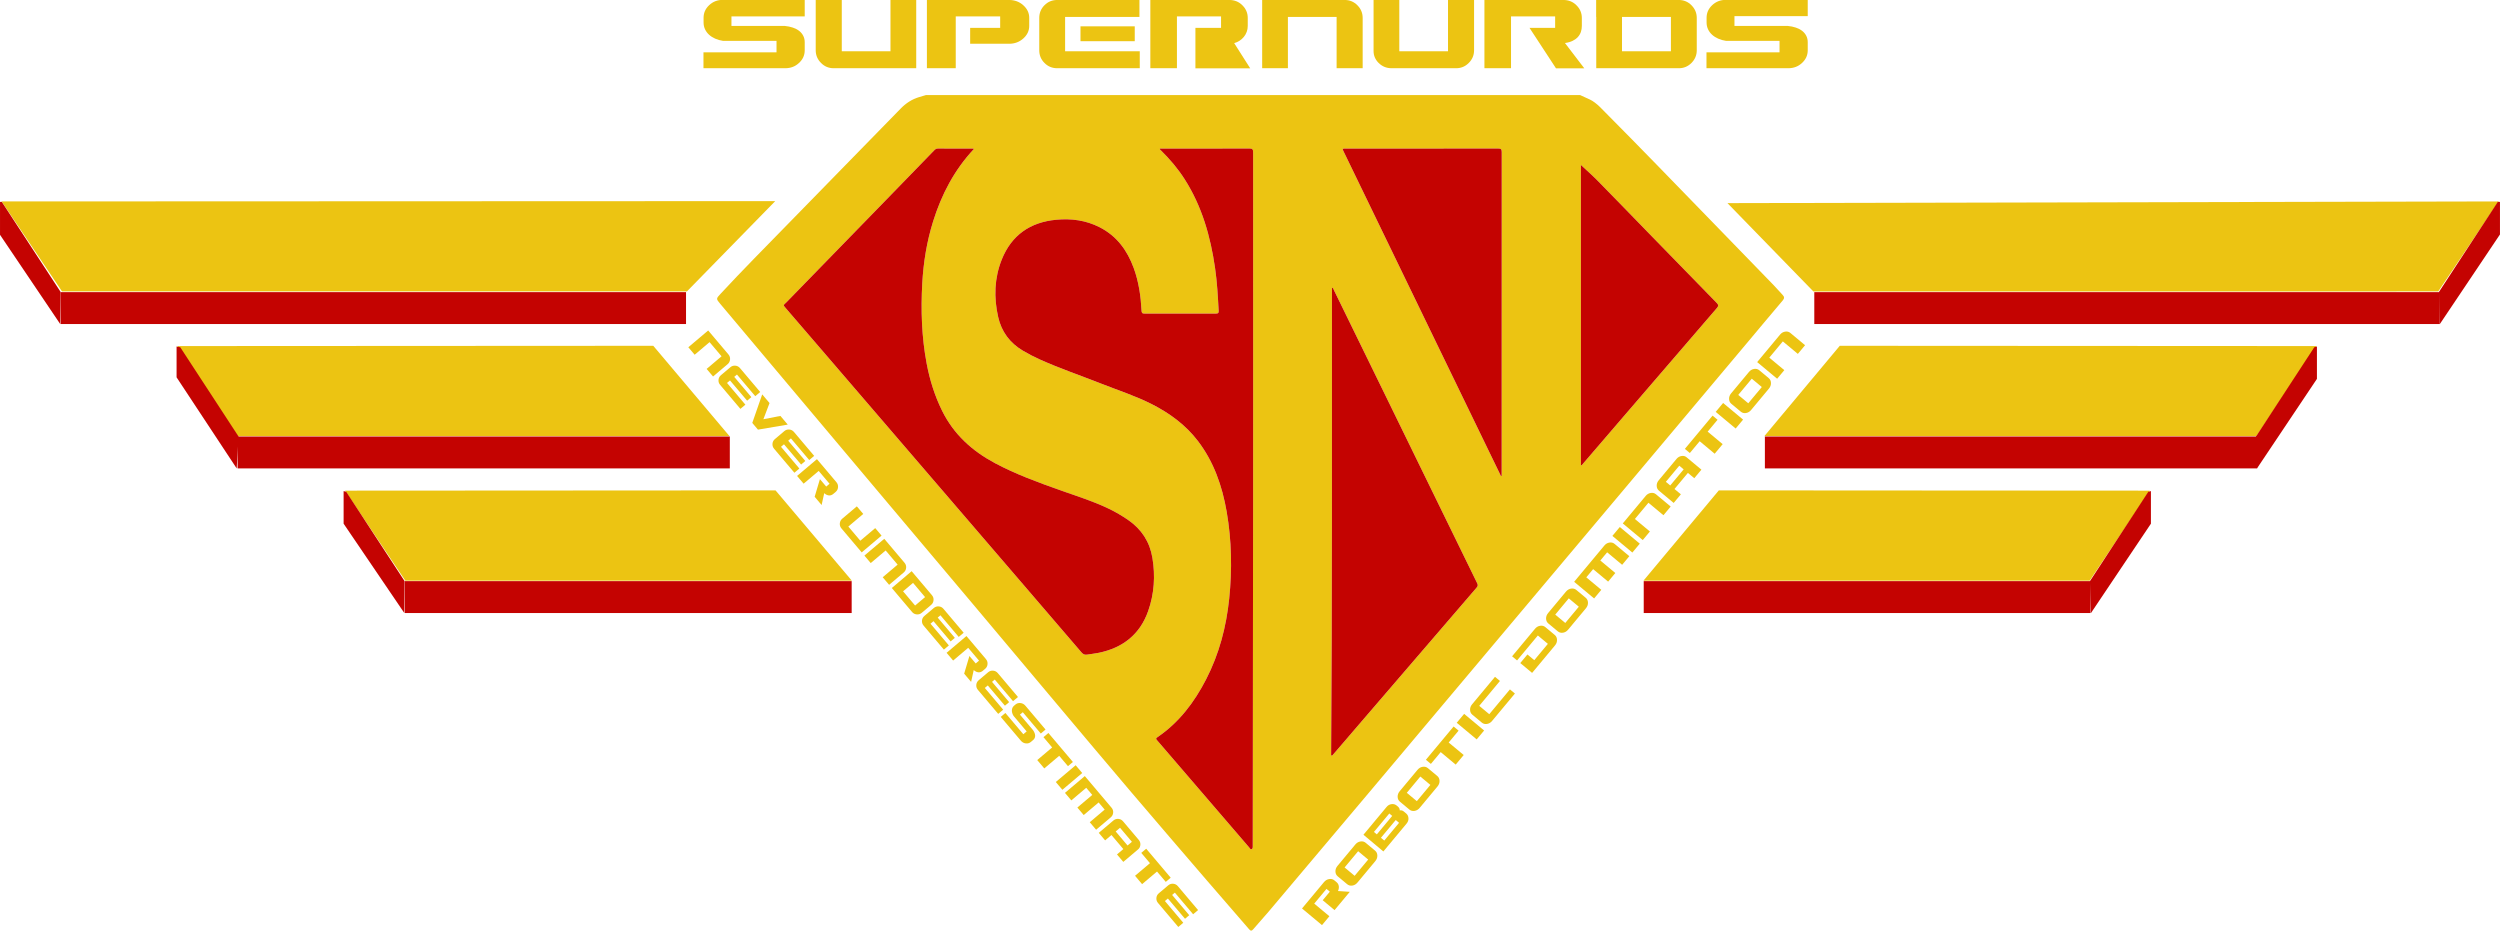 <?xml version="1.0" encoding="UTF-8" standalone="no"?>
<!DOCTYPE svg PUBLIC "-//W3C//DTD SVG 1.1//EN" "http://www.w3.org/Graphics/SVG/1.1/DTD/svg11.dtd">
<svg width="100%" height="100%" viewBox="0 0 2462 917" version="1.1" xmlns="http://www.w3.org/2000/svg" xmlns:xlink="http://www.w3.org/1999/xlink" xml:space="preserve" xmlns:serif="http://www.serif.com/" style="fill-rule:evenodd;clip-rule:evenodd;stroke-linejoin:round;stroke-miterlimit:2;">
    <g transform="matrix(1,0,0,1,-6982,0)">
        <g id="Chest" transform="matrix(1,0,0,1,5643.67,-1082.63)">
            <rect x="1338.91" y="1082.63" width="2461.39" height="916.618" style="fill:none;"/>
            <clipPath id="_clip1">
                <rect x="1338.91" y="1082.63" width="2461.39" height="916.618"/>
            </clipPath>
            <g clip-path="url(#_clip1)">
                <g id="main" transform="matrix(0.601,0,0,0.601,1064.89,123.943)">
                    <g id="SN-Logo.ai" serif:id="SN Logo.ai" transform="matrix(4.167,0,0,4.167,2500,2357.5)">
                        <g transform="matrix(1,0,0,1,-220.095,-183)">
                            <clipPath id="_clip2">
                                <rect x="0" y="0" width="440.189" height="366.001"/>
                            </clipPath>
                            <g clip-path="url(#_clip2)">
                                <rect id="Page-1" serif:id="Page 1" x="0" y="0" width="440.189" height="366.001" style="fill:none;"/>
                                <clipPath id="_clip3">
                                    <rect id="Page-11" serif:id="Page 1" x="0" y="0" width="440.189" height="366.001"/>
                                </clipPath>
                                <g clip-path="url(#_clip3)">
                                    <g id="Layer-1" serif:id="Layer 1">
                                        <g transform="matrix(1,0,0,1,350.992,338.72)">
                                            <path d="M0,-273.79L0,-155.617C0.531,-155.812 0.708,-156.195 0.962,-156.489C6.456,-162.875 11.937,-169.273 17.43,-175.659C29.431,-189.621 41.43,-203.586 53.456,-217.529C54.143,-218.322 54.165,-218.768 53.403,-219.544C44.561,-228.57 35.755,-237.634 26.946,-246.69C20.173,-253.649 13.432,-260.634 6.626,-267.557C4.467,-269.754 2.141,-271.785 0,-273.79M-31.434,-151.46C-31.342,-151.485 -31.253,-151.51 -31.161,-151.535L-31.161,-152.461C-31.161,-194.598 -31.165,-236.738 -31.136,-278.877C-31.135,-280.001 -31.448,-280.265 -32.537,-280.262C-43.895,-280.223 -55.252,-280.237 -66.608,-280.237C-75.237,-280.237 -83.868,-280.239 -92.495,-280.237C-93.848,-280.237 -93.855,-280.23 -93.253,-278.985C-91.611,-275.589 -89.96,-272.199 -88.317,-268.806C-77.649,-246.789 -66.987,-224.769 -56.318,-202.75C-49.705,-189.109 -43.088,-175.47 -36.471,-161.83C-34.794,-158.373 -33.113,-154.916 -31.434,-151.46M-98.223,-41.614C-98.092,-41.591 -97.957,-41.568 -97.823,-41.545C-97.454,-41.964 -97.079,-42.377 -96.714,-42.8C-92.924,-47.214 -89.137,-51.631 -85.343,-56.043C-70.57,-73.235 -55.797,-90.429 -41.008,-107.609C-40.514,-108.183 -40.451,-108.619 -40.785,-109.304C-46.825,-121.621 -52.836,-133.949 -58.856,-146.276C-64.543,-157.916 -70.232,-169.56 -75.921,-181.199C-82.998,-195.685 -90.077,-210.173 -97.167,-224.656C-97.321,-224.971 -97.362,-225.417 -97.897,-225.584C-97.929,-164.207 -97.784,-102.909 -98.223,-41.614M-238.645,-280.136C-238.983,-280.187 -239.131,-280.233 -239.278,-280.233C-243.813,-280.237 -248.348,-280.225 -252.883,-280.251C-253.529,-280.255 -253.918,-279.936 -254.319,-279.525C-260.659,-272.989 -267,-266.454 -273.35,-259.927C-286.332,-246.586 -299.321,-233.252 -312.3,-219.909C-313.696,-218.474 -313.9,-218.924 -312.429,-217.21C-307.256,-211.183 -302.066,-205.17 -296.89,-199.148C-282.328,-182.2 -267.769,-165.25 -253.211,-148.301C-241.709,-134.913 -230.209,-121.523 -218.705,-108.137C-211.256,-99.464 -203.794,-90.803 -196.37,-82.109C-195.743,-81.375 -195.107,-81.099 -194.195,-81.251C-192.652,-81.503 -191.092,-81.652 -189.565,-81.97C-180.132,-83.936 -173.403,-89.182 -170.162,-98.405C-167.777,-105.192 -167.327,-112.203 -168.501,-119.288C-169.542,-125.575 -172.744,-130.538 -178.012,-134.169C-180.396,-135.811 -182.875,-137.279 -185.479,-138.54C-191.77,-141.592 -198.447,-143.643 -205.009,-145.979C-213.696,-149.071 -222.343,-152.222 -230.503,-156.588C-239.449,-161.377 -246.614,-167.88 -251.171,-177.083C-254.094,-182.988 -256.041,-189.198 -257.264,-195.648C-259.236,-206.071 -259.582,-216.586 -259.005,-227.153C-258.55,-235.477 -257.225,-243.645 -254.738,-251.605C-251.432,-262.186 -246.42,-271.828 -238.645,-280.136M-165.596,-280.237C-165.533,-279.741 -165.246,-279.624 -165.054,-279.438C-161.586,-276.015 -158.455,-272.32 -155.827,-268.207C-149.015,-257.544 -145.655,-245.697 -143.865,-233.309C-143.053,-227.707 -142.745,-222.064 -142.444,-216.42C-142.398,-215.541 -142.71,-215.357 -143.528,-215.361C-152.88,-215.387 -162.233,-215.393 -171.586,-215.354C-172.566,-215.35 -172.73,-215.669 -172.776,-216.57C-173.074,-222.277 -173.883,-227.9 -175.862,-233.3C-178.409,-240.256 -182.551,-245.895 -189.283,-249.32C-194.653,-252.055 -200.401,-252.816 -206.346,-252.253C-216.571,-251.281 -223.898,-246.199 -227.731,-236.612C-230.656,-229.292 -230.88,-221.668 -229.148,-214.016C-227.843,-208.255 -224.583,-203.838 -219.481,-200.802C-217.306,-199.509 -215.064,-198.349 -212.758,-197.311C-204.933,-193.79 -196.804,-191.032 -188.83,-187.887C-182.085,-185.227 -175.157,-183.016 -168.678,-179.708C-161.696,-176.148 -155.481,-171.616 -150.673,-165.341C-144.336,-157.077 -141.047,-147.551 -139.29,-137.426C-137.32,-126.093 -137.113,-114.692 -138.298,-103.263C-139.451,-92.151 -142.239,-81.492 -147.382,-71.524C-152.044,-62.485 -158.027,-54.532 -166.56,-48.751C-167.328,-48.231 -166.981,-47.942 -166.592,-47.489C-154.536,-33.463 -142.485,-19.43 -130.425,-5.408C-130.183,-5.125 -130.006,-4.594 -129.534,-4.739C-129.046,-4.891 -129.042,-5.41 -129.044,-5.862C-129.046,-6.062 -129.044,-6.262 -129.044,-6.462C-128.962,-36.283 -129.019,-66.103 -128.955,-95.923C-128.821,-156.855 -128.916,-217.785 -128.888,-278.717C-128.888,-279.881 -129.097,-280.278 -130.376,-280.27C-141.695,-280.212 -153.014,-280.237 -164.333,-280.237L-165.596,-280.237ZM-0.315,-301.285C3.888,-299.322 3.808,-299.542 5.473,-298.331C6.969,-297.243 8.207,-295.855 9.511,-294.548C23.528,-280.471 37.305,-266.16 51.157,-251.922C59.41,-243.437 67.653,-234.942 75.889,-226.439C77.062,-225.229 78.142,-223.931 79.311,-222.716C80.048,-221.949 80.079,-221.359 79.343,-220.493C74.844,-215.208 70.413,-209.867 65.948,-204.55C49.12,-184.517 32.291,-164.484 15.458,-144.457C-0.397,-125.598 -16.261,-106.747 -32.118,-87.891C-49.317,-67.437 -66.509,-46.977 -83.719,-26.531C-96.769,-11.026 -109.836,4.46 -122.91,19.942C-124.85,22.239 -126.901,24.446 -128.846,26.739C-129.488,27.495 -129.88,27.434 -130.496,26.72C-135.969,20.369 -141.49,14.058 -146.953,7.7C-156.921,-3.892 -166.893,-15.477 -176.795,-27.122C-186.591,-38.642 -196.318,-50.223 -206.052,-61.797C-217.235,-75.088 -228.384,-88.407 -239.565,-101.697C-250.899,-115.172 -262.261,-128.625 -273.6,-142.095C-284.477,-155.011 -295.34,-167.941 -306.211,-180.863C-316.952,-193.633 -327.695,-206.399 -338.428,-219.172C-340.137,-221.207 -340.095,-221.209 -338.273,-223.175C-329.624,-232.507 -320.646,-241.522 -311.771,-250.634C-297.014,-265.783 -282.202,-280.878 -267.437,-296.021C-265.402,-298.107 -263.066,-299.623 -260.285,-300.474C-259.479,-300.722 -257.542,-301.285 -257.542,-301.285L-0.315,-301.285Z" style="fill:rgb(236,196,18);"/>
                                        </g>
                                        <g transform="matrix(1,0,0,1,185.396,334.085)">
                                            <path d="M0,-275.602L1.261,-275.602C12.582,-275.602 23.901,-275.577 35.22,-275.637C36.501,-275.643 36.708,-275.246 36.706,-274.082C36.68,-213.15 36.775,-152.219 36.643,-91.288C36.577,-61.468 36.634,-31.648 36.552,-1.827C36.552,-1.627 36.551,-1.427 36.552,-1.227C36.556,-0.775 36.551,-0.256 36.062,-0.104C35.592,0.041 35.415,-0.49 35.171,-0.773C23.111,-14.796 11.062,-28.828 -0.995,-42.854C-1.385,-43.307 -1.732,-43.596 -0.964,-44.116C7.57,-49.897 13.553,-57.85 18.214,-66.889C23.356,-76.857 26.145,-87.516 27.298,-98.628C28.483,-110.057 28.276,-121.458 26.308,-132.791C24.549,-142.917 21.26,-152.442 14.925,-160.706C10.113,-166.981 3.9,-171.513 -3.082,-175.075C-9.562,-178.382 -16.489,-180.592 -23.234,-183.252C-31.209,-186.398 -39.337,-189.155 -47.163,-192.678C-49.467,-193.712 -51.71,-194.872 -53.885,-196.167C-58.986,-199.203 -62.247,-203.62 -63.552,-209.38C-65.284,-217.031 -65.06,-224.657 -62.135,-231.978C-58.302,-241.565 -50.975,-246.646 -40.752,-247.618C-34.804,-248.181 -29.057,-247.42 -23.685,-244.685C-16.953,-241.26 -12.812,-235.621 -10.266,-228.665C-8.287,-223.265 -7.479,-217.644 -7.18,-211.935C-7.134,-211.034 -6.971,-210.715 -5.99,-210.719C3.363,-210.758 12.717,-210.752 22.068,-210.726C22.886,-210.722 23.198,-210.906 23.152,-211.785C22.851,-217.431 22.543,-223.074 21.732,-228.674C19.941,-241.062 16.581,-252.909 9.768,-263.573C7.141,-267.685 4.01,-271.38 0.542,-274.803C0.352,-274.989 0.064,-275.103 0,-275.602" style="fill:rgb(196,3,1);"/>
                                        </g>
                                        <g transform="matrix(1,0,0,1,112.347,257.502)">
                                            <path d="M0,-198.918C-7.775,-190.61 -12.786,-180.968 -16.093,-170.387C-18.58,-162.428 -19.904,-154.259 -20.36,-145.937C-20.937,-135.368 -20.592,-124.853 -18.618,-114.43C-17.397,-107.98 -15.448,-101.77 -12.525,-95.865C-7.97,-86.663 -0.804,-80.159 8.142,-75.37C16.304,-71.006 24.949,-67.853 33.636,-64.761C40.2,-62.425 46.875,-60.374 53.167,-57.322C55.77,-56.061 58.25,-54.593 60.634,-52.951C65.901,-49.32 69.103,-44.359 70.144,-38.07C71.317,-30.986 70.871,-23.974 68.483,-17.187C65.242,-7.964 58.513,-2.719 49.081,-0.753C47.555,-0.434 45.992,-0.285 44.451,-0.034C43.539,0.119 42.901,-0.158 42.276,-0.891C34.851,-9.585 27.39,-18.246 19.94,-26.919C8.437,-40.305 -3.064,-53.695 -14.565,-67.085C-29.124,-84.031 -43.682,-100.982 -58.245,-117.93C-63.421,-123.952 -68.61,-129.967 -73.784,-135.992C-75.254,-137.706 -75.051,-137.256 -73.656,-138.691C-60.675,-152.035 -47.686,-165.368 -34.705,-178.709C-28.355,-185.236 -22.013,-191.772 -15.673,-198.307C-15.273,-198.718 -14.884,-199.037 -14.237,-199.033C-9.702,-199.007 -5.167,-199.019 -0.632,-199.015C-0.484,-199.015 -0.337,-198.969 0,-198.918" style="fill:rgb(196,3,1);"/>
                                        </g>
                                        <g transform="matrix(1,0,0,1,252.77,113.205)">
                                            <path d="M0,183.901C0.439,122.606 0.292,61.308 0.326,-0.069C0.861,0.098 0.902,0.544 1.056,0.859C8.147,15.341 15.225,29.828 22.304,44.315C27.991,55.955 33.68,67.598 39.365,79.238C45.387,91.565 51.398,103.892 57.437,116.21C57.772,116.896 57.708,117.332 57.216,117.905C42.425,135.085 27.654,152.279 12.878,169.472C9.086,173.883 5.299,178.301 1.509,182.714C1.146,183.138 0.769,183.55 0.397,183.97C0.266,183.947 0.131,183.924 0,183.901" style="fill:rgb(196,3,1);"/>
                                        </g>
                                        <g transform="matrix(1,0,0,1,319.559,58.454)">
                                            <path d="M0,128.805C-1.679,125.349 -3.36,121.892 -5.037,118.435C-11.654,104.796 -18.271,91.156 -24.882,77.513C-35.553,55.497 -46.216,33.476 -56.883,11.459C-58.529,8.066 -60.179,4.676 -61.819,1.281C-62.421,0.036 -62.414,0.028 -61.061,0.028C-52.432,0.027 -43.803,0.028 -35.176,0.028C-23.818,0.028 -12.462,0.043 -1.103,0.004C-0.014,0 0.299,0.264 0.297,1.389C0.269,43.529 0.271,85.666 0.271,127.804L0.271,128.731C0.181,128.757 0.092,128.78 0,128.805" style="fill:rgb(196,3,1);"/>
                                        </g>
                                        <g transform="matrix(1,0,0,1,350.992,183.103)">
                                            <path d="M0,-118.173C2.141,-116.168 4.467,-114.137 6.626,-111.94C13.432,-105.017 20.173,-98.032 26.946,-91.073C35.755,-82.017 44.561,-72.953 53.403,-63.927C54.165,-63.151 54.143,-62.705 53.456,-61.912C41.43,-47.969 29.431,-34.004 17.43,-20.042C11.937,-13.656 6.456,-7.258 0.962,-0.872C0.708,-0.578 0.531,-0.195 0,0L0,-118.173Z" style="fill:rgb(196,3,1);"/>
                                        </g>
                                        <g transform="matrix(1,0,0,1,13.682,10.752)">
                                            <path d="M0,5.377C-1.148,5.209 -2.191,4.914 -3.129,4.494C-4.068,4.074 -4.872,3.557 -5.545,2.939C-6.216,2.324 -6.741,1.611 -7.119,0.799C-7.497,-0.014 -7.686,-0.908 -7.686,-1.889L-7.686,-3.695C-7.686,-5.627 -6.959,-7.279 -5.503,-8.652C-4.019,-10.051 -2.226,-10.752 -0.126,-10.752L32.088,-10.752L32.088,-4.242L3.276,-4.242L3.276,-0.504L24.234,-0.504C25.381,-0.391 26.439,-0.174 27.405,0.147C28.371,0.469 29.196,0.897 29.883,1.428C30.568,1.961 31.107,2.604 31.5,3.361C31.892,4.117 32.088,4.971 32.088,5.922L32.088,9.072C32.088,11.033 31.332,12.699 29.82,14.07C28.364,15.443 26.558,16.129 24.402,16.129L-7.728,16.129L-7.728,9.871L21,9.871L21,5.377L0,5.377Z" style="fill:rgb(236,196,18);fill-rule:nonzero;"/>
                                        </g>
                                        <g transform="matrix(1,0,0,1,60.343,6.721)">
                                            <path d="M0,13.482L19.152,13.482L19.152,-6.678L29.274,-6.678L29.274,20.16L-3.192,20.16C-5.124,20.16 -6.776,19.474 -8.148,18.101C-9.548,16.701 -10.248,15.035 -10.248,13.103L-10.248,-6.678L0,-6.678L0,13.482Z" style="fill:rgb(236,196,18);fill-rule:nonzero;"/>
                                        </g>
                                        <g transform="matrix(1,0,0,1,122.629,15.92)">
                                            <path d="M0,-4.916L0,-9.41L-17.472,-9.41L-17.472,10.961L-28.812,10.961L-28.812,-15.877L3.486,-15.877C5.67,-15.877 7.532,-15.191 9.072,-13.82C10.64,-12.42 11.424,-10.768 11.424,-8.863L11.424,-5.672C11.424,-3.768 10.64,-2.115 9.072,-0.715C7.532,0.656 5.67,1.342 3.486,1.342L-11.802,1.342L-11.802,-4.916L0,-4.916Z" style="fill:rgb(236,196,18);fill-rule:nonzero;"/>
                                        </g>
                                        <g transform="matrix(1,0,0,1,0,-339.077)">
                                            <path d="M154.212,349.493L175.548,349.493L175.548,355.331L154.212,355.331L154.212,349.493ZM148.165,359.28L177.522,359.28L177.522,365.958L145.056,365.958C143.096,365.958 141.43,365.272 140.059,363.899C138.686,362.528 138,360.862 138,358.901L138,346.175C138,344.216 138.686,342.55 140.059,341.177C141.43,339.806 143.096,339.12 145.056,339.12L177.396,339.12L177.396,345.798L148.165,345.798L148.165,359.28Z" style="fill:rgb(236,196,18);fill-rule:nonzero;"/>
                                        </g>
                                        <g transform="matrix(1,0,0,1,192.138,20.455)">
                                            <path d="M0,-13.945L0,6.426L-10.458,6.426L-10.458,-20.412L20.58,-20.412C22.624,-20.412 24.332,-19.726 25.704,-18.355C27.132,-16.955 27.846,-15.289 27.846,-13.357L27.846,-10.207C27.846,-9.394 27.713,-8.625 27.447,-7.896C27.181,-7.168 26.81,-6.509 26.334,-5.922C25.857,-5.334 25.291,-4.824 24.633,-4.39C23.975,-3.955 23.268,-3.64 22.512,-3.445L28.813,6.467L7.266,6.467L7.266,-9.451L17.346,-9.451L17.346,-13.945L0,-13.945Z" style="fill:rgb(236,196,18);fill-rule:nonzero;"/>
                                        </g>
                                        <g transform="matrix(1,0,0,1,254.927,0.043)">
                                            <path d="M0,26.838L0,6.678L-19.152,6.678L-19.152,26.838L-29.273,26.838L-29.273,0L3.193,0C5.125,0 6.775,0.686 8.148,2.057C9.549,3.457 10.248,5.123 10.248,7.055L10.248,26.838L0,26.838Z" style="fill:rgb(236,196,18);fill-rule:nonzero;"/>
                                        </g>
                                        <g transform="matrix(1,0,0,1,308.982,26.881)">
                                            <path d="M0,-26.838L0,-7.057C0,-5.125 -0.7,-3.459 -2.1,-2.059C-3.473,-0.686 -5.124,0 -7.056,0L-32.424,0C-34.441,0 -36.148,-0.699 -37.548,-2.1C-38.864,-3.416 -39.522,-4.971 -39.522,-6.762L-39.522,-26.838L-29.4,-26.838L-29.4,-6.678L-10.248,-6.678L-10.248,-26.838L0,-26.838Z" style="fill:rgb(236,196,18);fill-rule:nonzero;"/>
                                        </g>
                                        <g transform="matrix(1,0,0,1,323.513,0.084)">
                                            <path d="M0,26.797L-10.458,26.797L-10.458,-0.041L20.58,-0.041C22.624,-0.041 24.332,0.645 25.704,2.016C27.133,3.416 27.847,5.082 27.847,7.014L27.847,10.164C27.847,10.977 27.727,11.746 27.489,12.475C27.251,13.203 26.866,13.867 26.334,14.469C25.802,15.072 25.116,15.582 24.276,16.002C23.437,16.422 22.414,16.717 21.21,16.885L28.812,26.838L17.683,26.838L7.267,10.92L17.347,10.92L17.347,6.426L0,6.426L0,26.797Z" style="fill:rgb(236,196,18);fill-rule:nonzero;"/>
                                        </g>
                                        <g transform="matrix(1,0,0,1,0,-339.077)">
                                            <path d="M386.387,345.798L367.151,345.798L367.151,359.28L386.387,359.28L386.387,345.798ZM357.029,365.958L357.029,345.798L356.987,345.798L356.987,339.12L389.496,339.12C391.427,339.12 393.079,339.806 394.452,341.177C395.851,342.577 396.551,344.243 396.551,346.175L396.551,358.901C396.551,360.833 395.851,362.499 394.452,363.899C393.079,365.272 391.427,365.958 389.496,365.958L357.029,365.958Z" style="fill:rgb(236,196,18);fill-rule:nonzero;"/>
                                        </g>
                                        <g transform="matrix(1,0,0,1,408.101,10.752)">
                                            <path d="M0,5.377C-1.148,5.209 -2.191,4.914 -3.129,4.494C-4.067,4.074 -4.872,3.557 -5.544,2.939C-6.216,2.324 -6.741,1.611 -7.119,0.799C-7.497,-0.014 -7.686,-0.908 -7.686,-1.889L-7.686,-3.695C-7.686,-5.627 -6.958,-7.279 -5.502,-8.652C-4.018,-10.051 -2.227,-10.752 -0.126,-10.752L32.088,-10.752L32.088,-4.367L3.275,-4.367L3.275,-0.504L24.233,-0.504C25.382,-0.391 26.439,-0.174 27.405,0.147C28.371,0.469 29.196,0.897 29.883,1.428C30.568,1.961 31.107,2.604 31.5,3.361C31.892,4.117 32.088,4.971 32.088,5.922L32.088,9.072C32.088,11.033 31.332,12.699 29.819,14.07C28.363,15.443 26.558,16.129 24.401,16.129L-7.728,16.129L-7.728,9.871L21,9.871L21,5.377L0,5.377Z" style="fill:rgb(236,196,18);fill-rule:nonzero;"/>
                                        </g>
                                        <g transform="matrix(1,0,0,1,7.199,132.985)">
                                            <path d="M0,12.135L5.866,7.178L1.156,1.606L-4.709,6.563L-7.199,3.617L0.61,-2.982L8.594,6.464C9.069,7.026 9.275,7.676 9.213,8.412C9.15,9.164 8.838,9.778 8.276,10.252L2.521,15.117L0,12.135Z" style="fill:rgb(236,196,18);fill-rule:nonzero;"/>
                                        </g>
                                        <g transform="matrix(1,0,0,1,18.052,156.369)">
                                            <path d="M0,-8.124L6.734,-0.157L5.072,1.247L-1.662,-6.72L-2.835,-5.728L4.384,2.814L2.429,4.466L-5.555,-4.981C-6.037,-5.55 -6.247,-6.204 -6.185,-6.94C-6.123,-7.677 -5.807,-8.286 -5.237,-8.769L-1.534,-11.897C-0.964,-12.38 -0.311,-12.59 0.426,-12.527C1.163,-12.466 1.772,-12.149 2.254,-11.58L10.207,-2.171L8.264,-0.528L1.076,-9.033L0,-8.124Z" style="fill:rgb(236,196,18);fill-rule:nonzero;"/>
                                        </g>
                                        <g transform="matrix(1,0,0,1,39.093,157.12)">
                                            <path d="M0,9.898L-11.713,11.878L-13.944,9.239L-10.039,-1.98L-7.158,1.429L-9.576,7.79L-2.882,6.489L0,9.898Z" style="fill:rgb(236,196,18);fill-rule:nonzero;"/>
                                        </g>
                                        <g transform="matrix(1,0,0,1,39.276,181.482)">
                                            <path d="M0,-8.125L6.734,-0.157L5.073,1.247L-1.662,-6.721L-2.835,-5.729L4.385,2.813L2.43,4.465L-5.554,-4.98C-6.036,-5.551 -6.246,-6.204 -6.184,-6.94C-6.123,-7.678 -5.807,-8.286 -5.237,-8.768L-1.534,-11.898C-0.964,-12.38 -0.31,-12.59 0.426,-12.527C1.163,-12.467 1.772,-12.15 2.254,-11.58L10.208,-2.17L8.265,-0.528L1.076,-9.033L0,-8.125Z" style="fill:rgb(236,196,18);fill-rule:nonzero;"/>
                                        </g>
                                        <g transform="matrix(1,0,0,1,45.341,188.999)">
                                            <path d="M0,1.249L-2.572,-1.794L5.237,-8.394L12.87,0.637C13.372,1.231 13.592,1.898 13.531,2.635C13.475,3.394 13.166,4.012 12.604,4.486L11.687,5.262C11.45,5.461 11.197,5.615 10.927,5.725C10.656,5.835 10.368,5.887 10.062,5.88C9.756,5.873 9.439,5.799 9.11,5.658C8.782,5.518 8.444,5.291 8.1,4.982L7.073,9.643L4.336,6.404L6.406,-0.541L8.885,2.393L10.192,1.287L5.926,-3.76L0,1.249Z" style="fill:rgb(236,196,18);fill-rule:nonzero;"/>
                                        </g>
                                        <g transform="matrix(1,0,0,1,62.921,209.327)">
                                            <path d="M0,-2.221L4.709,3.351L10.575,-1.606L13.064,1.34L5.256,7.939L-2.728,-1.508C-3.203,-2.07 -3.41,-2.719 -3.348,-3.455C-3.285,-4.207 -2.972,-4.821 -2.411,-5.295L3.345,-10.16L5.866,-7.178L0,-2.221Z" style="fill:rgb(236,196,18);fill-rule:nonzero;"/>
                                        </g>
                                        <g transform="matrix(1,0,0,1,76.439,214.906)">
                                            <path d="M0,12.136L5.866,7.178L1.156,1.607L-4.71,6.564L-7.199,3.618L0.61,-2.981L8.594,6.465C9.069,7.027 9.275,7.677 9.213,8.413C9.15,9.164 8.838,9.778 8.276,10.253L2.52,15.117L0,12.136Z" style="fill:rgb(236,196,18);fill-rule:nonzero;"/>
                                        </g>
                                        <g transform="matrix(1,0,0,1,93.099,231.519)">
                                            <path d="M0,3.336L-4.73,-2.262L-8.653,1.055L-3.923,6.65L0,3.336ZM-13.085,-0.248L-7.22,-5.206L-7.23,-5.219L-5.287,-6.861L2.707,2.598C3.182,3.16 3.389,3.81 3.327,4.546C3.264,5.297 2.952,5.911 2.39,6.386L-1.313,9.516C-1.875,9.99 -2.532,10.197 -3.284,10.133C-4.02,10.072 -4.626,9.76 -5.102,9.197L-13.085,-0.248Z" style="fill:rgb(236,196,18);fill-rule:nonzero;"/>
                                        </g>
                                        <g transform="matrix(1,0,0,1,98.065,251.037)">
                                            <path d="M0,-8.126L6.734,-0.157L5.072,1.247L-1.662,-6.722L-2.835,-5.73L4.384,2.812L2.429,4.465L-5.555,-4.981C-6.037,-5.552 -6.247,-6.204 -6.185,-6.941C-6.123,-7.679 -5.807,-8.287 -5.237,-8.769L-1.534,-11.899C-0.964,-12.381 -0.311,-12.591 0.426,-12.528C1.163,-12.467 1.772,-12.151 2.254,-11.581L10.207,-2.171L8.264,-0.529L1.076,-9.034L0,-8.126Z" style="fill:rgb(236,196,18);fill-rule:nonzero;"/>
                                        </g>
                                        <g transform="matrix(1,0,0,1,104.13,258.554)">
                                            <path d="M0,1.25L-2.572,-1.793L5.236,-8.393L12.869,0.637C13.372,1.232 13.592,1.898 13.53,2.635C13.474,3.395 13.165,4.012 12.604,4.486L11.686,5.262C11.45,5.461 11.197,5.615 10.927,5.725C10.656,5.835 10.368,5.887 10.062,5.88C9.756,5.873 9.439,5.799 9.11,5.658C8.781,5.518 8.444,5.291 8.099,4.982L7.073,9.643L4.336,6.404L6.406,-0.541L8.885,2.393L10.192,1.287L5.926,-3.76L0,1.25Z" style="fill:rgb(236,196,18);fill-rule:nonzero;"/>
                                        </g>
                                        <g transform="matrix(1,0,0,1,119.424,276.306)">
                                            <path d="M0,-8.123L6.734,-0.156L5.072,1.248L-1.662,-6.719L-2.835,-5.728L4.385,2.815L2.43,4.467L-5.555,-4.98C-6.037,-5.55 -6.247,-6.203 -6.185,-6.939C-6.123,-7.676 -5.807,-8.285 -5.237,-8.768L-1.534,-11.896C-0.964,-12.379 -0.311,-12.59 0.426,-12.527C1.163,-12.465 1.772,-12.149 2.254,-11.579L10.206,-2.17L8.264,-0.527L1.076,-9.033L0,-8.123Z" style="fill:rgb(236,196,18);fill-rule:nonzero;"/>
                                        </g>
                                        <g transform="matrix(1,0,0,1,127.884,287.341)">
                                            <path d="M0,-5.779C-0.234,-6.154 -0.405,-6.529 -0.513,-6.906C-0.622,-7.283 -0.669,-7.644 -0.655,-7.99C-0.641,-8.338 -0.563,-8.666 -0.419,-8.975C-0.276,-9.285 -0.061,-9.56 0.224,-9.801L0.749,-10.246C1.312,-10.72 1.971,-10.916 2.728,-10.828C3.501,-10.741 4.145,-10.392 4.661,-9.781L12.583,-0.409L10.726,1.16L3.641,-7.221L2.516,-6.271L7.67,-0.174C7.92,0.188 8.116,0.549 8.26,0.91C8.404,1.269 8.482,1.614 8.497,1.945C8.511,2.276 8.456,2.59 8.333,2.891C8.21,3.191 8.008,3.457 7.732,3.692L6.815,4.466C6.245,4.948 5.574,5.137 4.804,5.035C4.046,4.95 3.402,4.592 2.872,3.965L-5.029,-5.383L-3.208,-6.922L3.857,1.437L5.164,0.331L0,-5.779Z" style="fill:rgb(236,196,18);fill-rule:nonzero;"/>
                                        </g>
                                        <g transform="matrix(1,0,0,1,149.284,289.175)">
                                            <path d="M0,12.154L-3.439,8.085L-9.305,13.043L-12.083,9.756L-6.218,4.797L-9.636,0.754L-7.693,-0.889L1.943,10.511L0,12.154Z" style="fill:rgb(236,196,18);fill-rule:nonzero;"/>
                                        </g>
                                        <g transform="matrix(-0.645,-0.764,-0.764,0.645,155.073,304.678)">
                                            <rect x="0.613" y="-0.284" width="4.002" height="10.224" style="fill:rgb(236,196,18);"/>
                                        </g>
                                        <g transform="matrix(1,0,0,1,166.44,313.876)">
                                            <path d="M0,3.811C0.475,4.373 0.682,5.023 0.62,5.759C0.558,6.496 0.242,7.105 -0.328,7.586L-6.083,12.452L-8.583,9.495L-2.717,4.538L-5.093,1.725L-10.959,6.683L-13.458,3.726L-7.593,-1.232L-9.968,-4.043L-15.833,0.916L-18.333,-2.042L-10.524,-8.641L0,3.811Z" style="fill:rgb(236,196,18);fill-rule:nonzero;"/>
                                        </g>
                                        <g transform="matrix(1,0,0,1,172.722,328.448)">
                                            <path d="M0,4.082L1.711,2.636L-2.958,-2.888L-4.669,-1.441L-3.182,0.318L0,4.082ZM-8.823,2.07L-11.323,-0.888L-5.567,-5.752C-4.997,-6.234 -4.343,-6.443 -3.607,-6.382C-2.871,-6.32 -2.261,-6.004 -1.779,-5.434L4.418,1.898C4.893,2.46 5.1,3.109 5.037,3.846C4.977,4.567 4.686,5.148 4.165,5.59L-1.676,10.525L-4.155,7.594L-1.662,5.486L-6.33,-0.037L-8.823,2.07Z" style="fill:rgb(236,196,18);fill-rule:nonzero;"/>
                                        </g>
                                        <g transform="matrix(1,0,0,1,187.746,334.681)">
                                            <path d="M0,12.154L-3.439,8.086L-9.305,13.043L-12.083,9.756L-6.217,4.799L-9.636,0.754L-7.693,-0.889L1.943,10.512L0,12.154Z" style="fill:rgb(236,196,18);fill-rule:nonzero;"/>
                                        </g>
                                        <g transform="matrix(1,0,0,1,190.244,360.097)">
                                            <path d="M0,-8.123L6.734,-0.156L5.072,1.248L-1.662,-6.719L-2.835,-5.728L4.385,2.815L2.43,4.467L-5.554,-4.98C-6.036,-5.55 -6.246,-6.203 -6.184,-6.939C-6.123,-7.676 -5.807,-8.285 -5.237,-8.768L-1.534,-11.897C-0.964,-12.379 -0.31,-12.59 0.426,-12.527C1.163,-12.465 1.772,-12.149 2.255,-11.579L10.207,-2.17L8.264,-0.528L1.076,-9.033L0,-8.123Z" style="fill:rgb(236,196,18);fill-rule:nonzero;"/>
                                        </g>
                                        <g transform="matrix(1,0,0,1,246.125,354.051)">
                                            <path d="M0,1.332L5.962,6.299L3.055,9.788L-4.801,3.244L3.826,-7.112C4.395,-7.795 5.07,-8.197 5.854,-8.32C6.66,-8.456 7.346,-8.288 7.912,-7.816L8.834,-7.049C9.072,-6.851 9.26,-6.619 9.398,-6.352C9.538,-6.086 9.627,-5.803 9.668,-5.5C9.707,-5.197 9.699,-4.884 9.643,-4.559C9.588,-4.232 9.483,-3.92 9.33,-3.619L13.982,-3.305L7.994,3.885L3.334,0.003L6.137,-3.361L4.821,-4.457L0,1.332Z" style="fill:rgb(236,196,18);fill-rule:nonzero;"/>
                                        </g>
                                        <g transform="matrix(1,0,0,1,263.395,344.451)">
                                            <path d="M0,-9.676L-5.324,-3.285L-1.377,0.003L3.945,-6.388L0,-9.676ZM0.9,-13.507C1.699,-13.633 2.382,-13.46 2.947,-12.989L6.672,-9.886C7.238,-9.414 7.531,-8.775 7.551,-7.967C7.572,-7.174 7.302,-6.442 6.741,-5.769L-0.275,2.654C-0.828,3.318 -1.496,3.711 -2.278,3.834C-3.062,3.957 -3.74,3.78 -4.313,3.303L-8.039,0.199C-8.612,-0.28 -8.909,-0.914 -8.93,-1.707C-8.949,-2.498 -8.684,-3.227 -8.131,-3.89L-1.115,-12.313C-0.555,-12.985 0.117,-13.383 0.9,-13.507" style="fill:rgb(236,196,18);fill-rule:nonzero;"/>
                                        </g>
                                        <g transform="matrix(1,0,0,1,278.17,328.517)">
                                            <path d="M0,-6.003L-5.814,0.977L-4.498,2.072L1.316,-4.907L0,-6.003ZM-2.52,-8.577L-8.568,-1.317L-7.425,-0.365L-1.377,-7.624L-2.52,-8.577ZM-12.691,-0.218L-3.563,-11.177C-3.041,-11.803 -2.4,-12.163 -1.641,-12.259C-0.865,-12.357 -0.193,-12.171 0.371,-11.699L0.889,-11.269C1.348,-10.887 1.584,-10.396 1.6,-9.798C2.191,-9.892 2.716,-9.747 3.174,-9.364L4.097,-8.597C4.662,-8.125 4.967,-7.499 5.011,-6.719C5.055,-5.954 4.816,-5.259 4.294,-4.634L-4.859,6.354L-12.691,-0.218Z" style="fill:rgb(236,196,18);fill-rule:nonzero;"/>
                                        </g>
                                        <g transform="matrix(1,0,0,1,287.852,315.092)">
                                            <path d="M0,-9.676L-5.323,-3.285L-1.377,0.002L3.947,-6.389L0,-9.676ZM0.901,-13.508C1.7,-13.633 2.383,-13.461 2.947,-12.99L6.673,-9.887C7.238,-9.415 7.531,-8.776 7.553,-7.967C7.572,-7.174 7.303,-6.442 6.742,-5.77L-0.274,2.654C-0.827,3.316 -1.495,3.711 -2.277,3.833C-3.061,3.957 -3.739,3.779 -4.312,3.301L-8.038,0.198C-8.611,-0.28 -8.908,-0.914 -8.929,-1.707C-8.949,-2.498 -8.684,-3.227 -8.131,-3.891L-1.113,-12.313C-0.554,-12.987 0.118,-13.383 0.901,-13.508" style="fill:rgb(236,196,18);fill-rule:nonzero;"/>
                                        </g>
                                        <g transform="matrix(1,0,0,1,302.889,299.089)">
                                            <path d="M0,-11.724L-3.887,-7.058L2.014,-2.142L-1.127,1.628L-7.027,-3.288L-10.893,1.352L-12.848,-0.277L-1.955,-13.352L0,-11.724Z" style="fill:rgb(236,196,18);fill-rule:nonzero;"/>
                                        </g>
                                        <g transform="matrix(-0.64,0.768,0.768,0.64,302.931,288.951)">
                                            <rect x="-7.665" y="-3.591" width="4.559" height="10.224" style="fill:rgb(236,196,18);"/>
                                        </g>
                                        <g transform="matrix(1,0,0,1,314.961,270.156)">
                                            <path d="M0,10.742L8.125,0.988L10.08,2.617L1.09,13.408C0.545,14.062 -0.119,14.451 -0.902,14.574C-1.685,14.697 -2.363,14.519 -2.937,14.041L-6.662,10.938C-7.235,10.461 -7.532,9.826 -7.553,9.033C-7.572,8.242 -7.311,7.517 -6.766,6.863L2.247,-3.955L4.202,-2.327L-3.947,7.455L0,10.742Z" style="fill:rgb(236,196,18);fill-rule:nonzero;"/>
                                        </g>
                                        <g transform="matrix(1,0,0,1,338.006,257.428)">
                                            <path d="M0,-4.194L-3.946,-7.482L-12.118,2.327L-14.073,0.701L-5.037,-10.147C-4.5,-10.792 -3.84,-11.174 -3.057,-11.299C-2.258,-11.424 -1.576,-11.253 -1.011,-10.782L2.715,-7.678C3.279,-7.208 3.573,-6.567 3.594,-5.758C3.613,-4.965 3.355,-4.248 2.818,-3.603L-6.206,7.23L-10.853,3.359L-8.039,-0.018L-5.347,2.224L0,-4.194Z" style="fill:rgb(236,196,18);fill-rule:nonzero;"/>
                                        </g>
                                        <g transform="matrix(1,0,0,1,346.225,245.02)">
                                            <path d="M0,-9.676L-5.324,-3.285L-1.377,0.002L3.946,-6.389L0,-9.676ZM0.9,-13.508C1.699,-13.633 2.382,-13.461 2.947,-12.99L6.672,-9.887C7.238,-9.416 7.531,-8.776 7.551,-7.967C7.572,-7.174 7.302,-6.442 6.741,-5.77L-0.275,2.653C-0.828,3.316 -1.496,3.711 -2.278,3.833C-3.062,3.957 -3.74,3.779 -4.313,3.301L-8.039,0.198C-8.612,-0.28 -8.909,-0.915 -8.93,-1.707C-8.949,-2.498 -8.684,-3.227 -8.131,-3.891L-1.115,-12.314C-0.555,-12.987 0.117,-13.383 0.9,-13.508" style="fill:rgb(236,196,18);fill-rule:nonzero;"/>
                                        </g>
                                        <g transform="matrix(1,0,0,1,360.229,234.108)">
                                            <path d="M0,-19.55C0.537,-20.196 1.197,-20.578 1.98,-20.702C2.764,-20.825 3.441,-20.649 4.016,-20.17L9.807,-15.347L6.98,-11.955L1.08,-16.871L-1.605,-13.649L4.295,-8.733L1.471,-5.34L-4.431,-10.256L-7.116,-7.033L-1.215,-2.117L-4.041,1.275L-11.896,-5.27L0,-19.55Z" style="fill:rgb(236,196,18);fill-rule:nonzero;"/>
                                        </g>
                                        <g transform="matrix(-0.64,0.768,0.768,0.64,364.142,215.476)">
                                            <rect x="-7.666" y="-3.593" width="4.558" height="10.224" style="fill:rgb(236,196,18);"/>
                                        </g>
                                        <g transform="matrix(1,0,0,1,383.448,203.539)">
                                            <path d="M0,-0.88L-5.9,-5.796L-11.225,0.595L-5.323,5.511L-8.137,8.888L-15.992,2.344L-6.969,-8.488C-6.432,-9.134 -5.771,-9.518 -4.988,-9.641C-4.189,-9.768 -3.508,-9.594 -2.941,-9.123L2.849,-4.299L0,-0.88Z" style="fill:rgb(236,196,18);fill-rule:nonzero;"/>
                                        </g>
                                        <g transform="matrix(1,0,0,1,391.398,192.452)">
                                            <path d="M0,-7.836L-1.722,-9.271L-6.998,-2.936L-5.276,-1.501L-3.595,-3.521L0,-7.836ZM-1.097,1.98L-3.923,5.372L-9.713,0.548C-10.286,0.07 -10.583,-0.565 -10.603,-1.356C-10.624,-2.149 -10.362,-2.872 -9.817,-3.526L-2.813,-11.935C-2.274,-12.58 -1.614,-12.964 -0.833,-13.087C-0.065,-13.208 0.581,-13.05 1.105,-12.613L6.981,-7.718L4.18,-4.355L1.671,-6.443L-3.605,-0.108L-1.097,1.98Z" style="fill:rgb(236,196,18);fill-rule:nonzero;"/>
                                        </g>
                                        <g transform="matrix(1,0,0,1,404.725,176.842)">
                                            <path d="M0,-11.725L-3.888,-7.058L2.014,-2.142L-1.127,1.628L-7.027,-3.288L-10.892,1.35L-12.847,-0.278L-1.955,-13.353L0,-11.725Z" style="fill:rgb(236,196,18);fill-rule:nonzero;"/>
                                        </g>
                                        <g transform="matrix(-0.64,0.768,0.768,0.64,404.769,166.705)">
                                            <rect x="-7.665" y="-3.593" width="4.557" height="10.224" style="fill:rgb(236,196,18);"/>
                                        </g>
                                        <g transform="matrix(1,0,0,1,418.186,158.635)">
                                            <path d="M0,-9.676L-5.324,-3.285L-1.377,0.002L3.946,-6.389L0,-9.676ZM0.9,-13.507C1.699,-13.633 2.381,-13.46 2.947,-12.989L6.672,-9.886C7.237,-9.414 7.531,-8.776 7.551,-7.967C7.571,-7.174 7.301,-6.442 6.74,-5.769L-0.275,2.654C-0.828,3.317 -1.496,3.711 -2.279,3.834C-3.062,3.957 -3.74,3.779 -4.314,3.301L-8.039,0.198C-8.612,-0.28 -8.909,-0.914 -8.93,-1.707C-8.949,-2.498 -8.684,-3.227 -8.131,-3.89L-1.115,-12.313C-0.555,-12.986 0.117,-13.383 0.9,-13.507" style="fill:rgb(236,196,18);fill-rule:nonzero;"/>
                                        </g>
                                        <g transform="matrix(1,0,0,1,436.298,140.097)">
                                            <path d="M0,-0.882L-5.901,-5.798L-11.225,0.593L-5.323,5.509L-8.137,8.887L-15.993,2.343L-6.97,-8.489C-6.432,-9.136 -5.771,-9.519 -4.989,-9.642C-4.19,-9.769 -3.508,-9.595 -2.942,-9.124L2.849,-4.3L0,-0.882Z" style="fill:rgb(236,196,18);fill-rule:nonzero;"/>
                                        </g>
                                    </g>
                                </g>
                            </g>
                        </g>
                    </g>
                    <g>
                        <g transform="matrix(-0.792,0,0,1,4193.25,-205.881)">
                            <g transform="matrix(-4.137,1.01334e-15,1.06302e-15,4.34,12016.8,-10132.9)">
                                <path d="M2151.63,2934.9L1936.36,2935L1966.5,2969L2189.8,2969L2151.63,2934.9Z" style="fill:rgb(236,196,18);"/>
                            </g>
                            <g transform="matrix(-4.656,1.14049e-15,1.06302e-15,4.34,13351.8,-10369.8)">
                                <path d="M2144.19,2934.9L1932.78,2935L1959.49,2969L2178.05,2969L2144.19,2934.9Z" style="fill:rgb(236,196,18);"/>
                            </g>
                            <g transform="matrix(-5.287,1.29489e-15,1.06302e-15,4.34,14929.6,-10606.8)">
                                <path d="M2234.44,2934.88L1931.7,2935L1955.34,2968.98L2199.88,2968.98L2234.44,2934.88Z" style="fill:rgb(236,196,18);"/>
                            </g>
                        </g>
                        <g transform="matrix(0.792,0,0,1,804.99,-205.881)">
                            <g transform="matrix(-4.137,1.01334e-15,1.06302e-15,4.34,12016.8,-10132.9)">
                                <path d="M2151.94,2934.9L1936.36,2935L1966.5,2969L2189.65,2969L2151.94,2934.9Z" style="fill:rgb(236,196,18);"/>
                            </g>
                            <g transform="matrix(-4.656,1.14049e-15,1.06302e-15,4.34,13351.8,-10369.8)">
                                <path d="M2145.05,2934.9L1933.23,2935L1959.93,2969L2178.56,2969L2145.05,2934.9Z" style="fill:rgb(236,196,18);"/>
                            </g>
                            <g transform="matrix(-5.287,1.29489e-15,1.06302e-15,4.34,14930,-10606.8)">
                                <path d="M2231.5,2935.64L1929.72,2935L1953.35,2968.98L2197.86,2969L2231.5,2935.64Z" style="fill:rgb(236,196,18);"/>
                            </g>
                        </g>
                    </g>
                    <g>
                        <g>
                            <g transform="matrix(1,0,0,1,-66.549,0)">
                                <g transform="matrix(1.664,0,0,1.664,-1493.84,17.144)">
                                    <path d="M3329.25,1431.9L3326.65,1432.64L3269.2,1520.59L3270.2,1552L3329.25,1464L3329.25,1431.9Z" style="fill:rgb(196,3,1);"/>
                                </g>
                                <g transform="matrix(1.664,0,0,1.664,-1221.82,-219.771)">
                                    <path d="M3329.25,1431.9L3326.65,1432.64L3269.2,1520.59L3270.2,1552L3329.25,1463.8L3329.25,1431.9Z" style="fill:rgb(196,3,1);"/>
                                </g>
                                <g transform="matrix(1.664,0,0,1.664,-921.848,-456.853)">
                                    <path d="M3329.5,1432L3327.1,1431.96L3269.2,1520.59L3270.2,1552L3329.25,1464L3329.5,1432Z" style="fill:rgb(196,3,1);"/>
                                </g>
                            </g>
                            <g transform="matrix(-1,0,0,1,5064.05,0)">
                                <g transform="matrix(1.664,0,0,1.664,-1493.84,17.144)">
                                    <path d="M3329.25,1431.9L3326.65,1432.64L3269.2,1520.59L3269.46,1552L3329.25,1464L3329.25,1431.9Z" style="fill:rgb(196,3,1);"/>
                                </g>
                                <g transform="matrix(1.664,0,0,1.664,-1221.82,-219.771)">
                                    <path d="M3330.26,1431.9L3326.65,1432.64L3269.2,1520.59L3271.07,1551.97L3330.26,1462.26L3330.26,1431.9Z" style="fill:rgb(196,3,1);"/>
                                </g>
                                <g transform="matrix(1.664,0,0,1.664,-930.167,-456.853)">
                                    <path d="M3328.86,1432L3327.09,1431.97L3269.22,1520.61L3269.76,1552L3328.86,1464.39L3328.86,1432Z" style="fill:rgb(196,3,1);"/>
                                </g>
                            </g>
                        </g>
                        <g>
                            <g transform="matrix(1.664,0,0,1.664,-1493.84,17.144)">
                                <g transform="matrix(1.126,0,0,0.785,-171.876,296.444)">
                                    <rect x="1400.53" y="1378" width="430.473" height="40" style="fill:rgb(196,3,1);"/>
                                </g>
                                <g transform="matrix(1.126,0,0,0.785,1372.12,296.444)">
                                    <rect x="1365" y="1378" width="430.473" height="40" style="fill:rgb(196,3,1);"/>
                                </g>
                            </g>
                            <g transform="matrix(1.664,0,0,1.664,-1493.84,17.144)">
                                <g transform="matrix(2.877,0,0,0.587,-2235.74,510.64)">
                                    <rect x="1204.9" y="1235.71" width="214.098" height="53.514" style="fill:rgb(196,3,1);"/>
                                </g>
                                <g transform="matrix(2.877,0,0,0.587,-468.737,510.64)">
                                    <rect x="1191" y="1235.71" width="214.098" height="53.514" style="fill:rgb(196,3,1);"/>
                                </g>
                            </g>
                            <g transform="matrix(1.664,0,0,1.664,-1493.84,17.144)">
                                <g transform="matrix(1.468,0,0,1,-716.239,0)">
                                    <rect x="1557.24" y="1520.59" width="299.756" height="31.41" style="fill:rgb(196,3,1);"/>
                                </g>
                                <g transform="matrix(1.468,0,0,1,543.761,0)">
                                    <rect x="1530" y="1520.59" width="299.756" height="31.41" style="fill:rgb(196,3,1);"/>
                                </g>
                            </g>
                        </g>
                    </g>
                </g>
            </g>
        </g>
    </g>
</svg>
